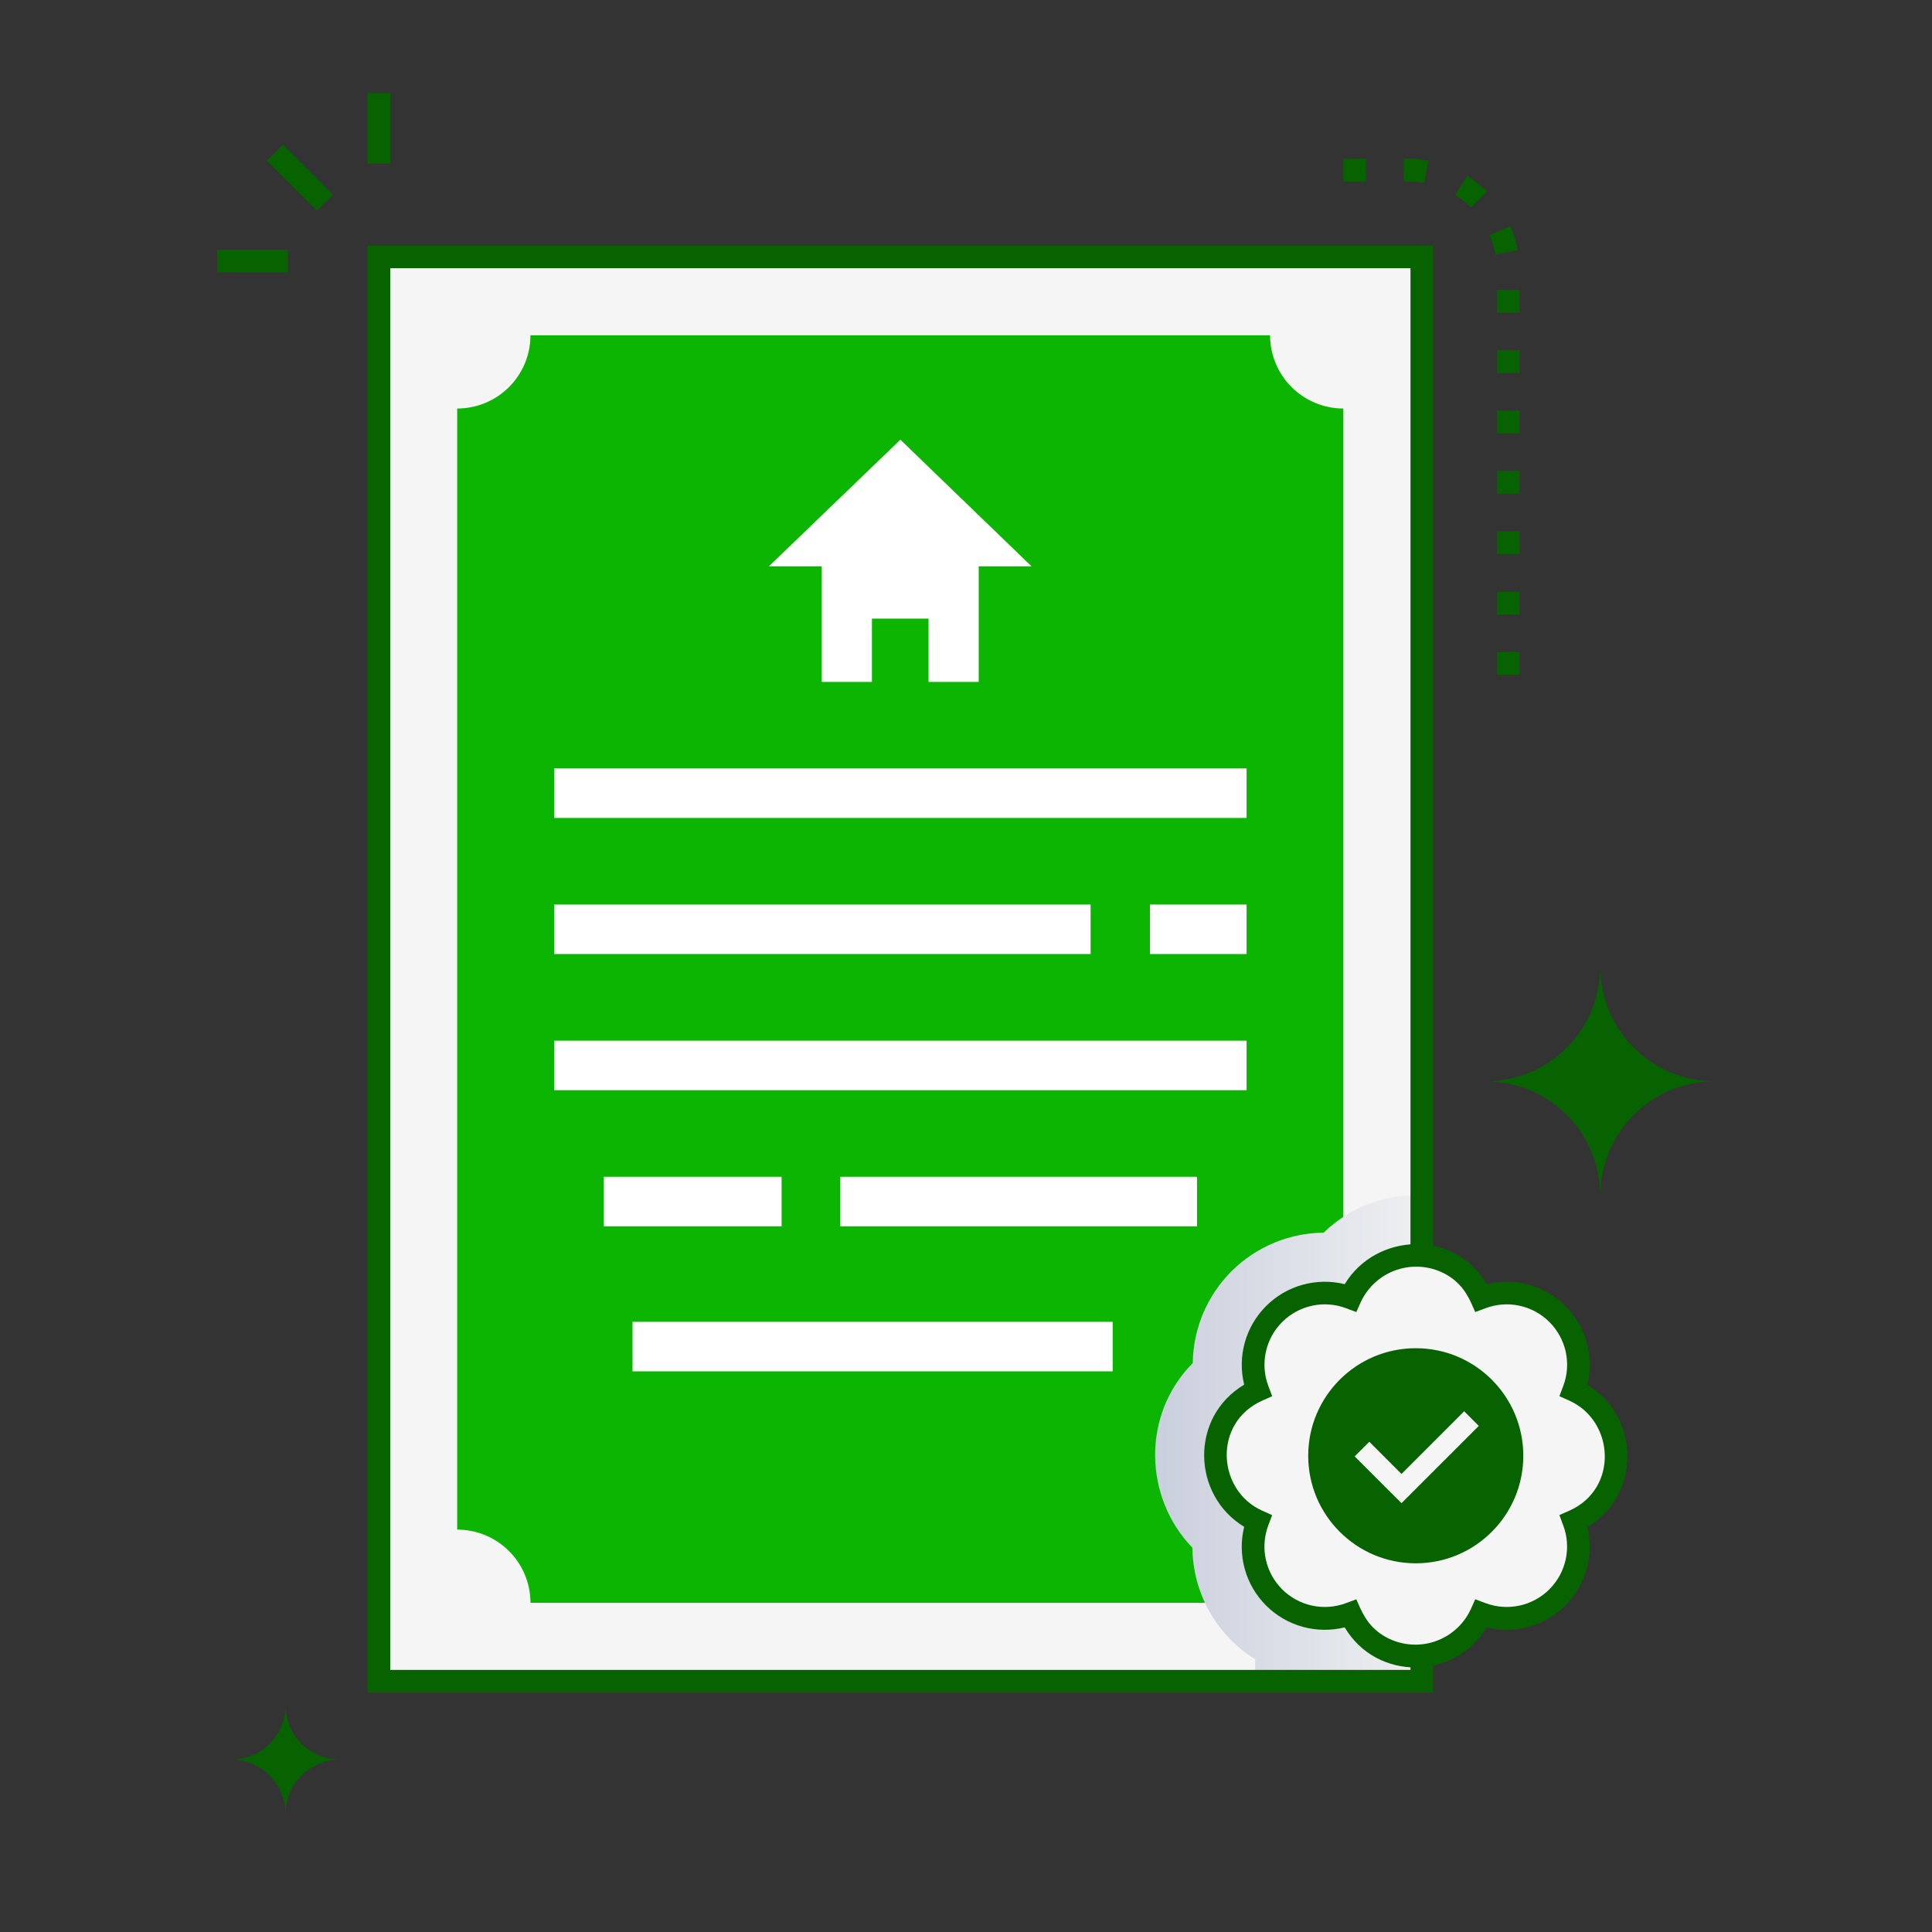 <svg width="512" height="512" viewBox="0 0 512 512" fill="none" xmlns="http://www.w3.org/2000/svg">
<rect x="0" y="0" width="512" height="512" fill="#333333" stroke="none"/>
<path d="M376.79 68.08H100.42V445.54H376.79V68.08Z" fill="#F5F5F5"/>
<path d="M376.79 68.08H100.42V445.54H376.79V68.08Z" fill="#F5F5F5"/>
<path d="M356 108.26V405.36C350.851 405.36 345.913 407.405 342.271 411.045C338.63 414.684 336.583 419.621 336.58 424.77H140.58C140.58 422.22 140.078 419.695 139.102 417.34C138.125 414.984 136.695 412.844 134.891 411.042C133.088 409.239 130.947 407.81 128.591 406.835C126.235 405.86 123.71 405.359 121.16 405.36V108.26C123.71 108.261 126.235 107.76 128.591 106.785C130.947 105.811 133.088 104.381 134.891 102.579C136.695 100.776 138.125 98.636 139.102 96.28C140.078 93.925 140.58 91.4 140.58 88.85H336.58C336.583 93.999 338.63 98.936 342.271 102.576C345.913 106.215 350.851 108.26 356 108.26Z" fill="#0BB501"/>
<path d="M238.61 116.52L203.76 150.08H217.76V180.72H231.07V163.94H246.07V180.72H259.37V150.08H273.37L238.61 116.52Z" fill="white"/>
<path d="M330.36 203.64H146.85V216.76H330.36V203.64Z" fill="white"/>
<path d="M289.02 239.71H146.85V252.83H289.02V239.71Z" fill="white"/>
<path d="M330.36 239.71H304.76V252.83H330.36V239.71Z" fill="white"/>
<path d="M330.36 275.79H146.85V288.91H330.36V275.79Z" fill="white"/>
<path d="M207.13 311.86H159.99V324.98H207.13V311.86Z" fill="white"/>
<path d="M317.22 311.86H222.67V324.98H317.22V311.86Z" fill="white"/>
<path d="M294.87 350.3H167.62V363.42H294.87V350.3Z" fill="white"/>
<path style="mix-blend-mode:multiply" d="M376.79 316.74V445.54H332.63V439.72C327.592 436.595 323.426 432.248 320.519 427.081C317.611 421.915 316.057 416.098 316 410.17C303.11 396.82 302.51 374.9 316.09 361.23C316.205 352.079 319.899 343.337 326.381 336.877C332.864 330.417 341.619 326.753 350.77 326.67C354.21 323.341 358.29 320.745 362.762 319.038C367.235 317.331 372.007 316.549 376.79 316.74Z" fill="url(#paint0_linear_18_127)"/>
<path d="M379.79 448.54H97.42V65.08H379.79V448.54ZM103.42 442.54H373.79V71.08H103.42V442.54Z" fill="#076300"/>
<path d="M392.53 343.94C395.955 342.635 399.684 342.348 403.268 343.115C406.853 343.881 410.139 345.668 412.73 348.26C415.322 350.851 417.109 354.137 417.875 357.721C418.642 361.306 418.355 365.035 417.05 368.46C431.57 374.94 432.43 396.31 417.05 403.13C418.355 406.555 418.642 410.284 417.875 413.868C417.109 417.453 415.322 420.738 412.73 423.33C410.139 425.922 406.853 427.709 403.268 428.475C399.684 429.242 395.955 428.955 392.53 427.65C386 442.29 364.68 442.95 357.85 427.65C342.51 433.57 327.42 418.48 333.34 403.13C318.81 396.65 317.95 375.28 333.34 368.46C332.036 365.036 331.75 361.308 332.517 357.725C333.283 354.143 335.069 350.858 337.659 348.267C340.249 345.676 343.533 343.889 347.115 343.121C350.698 342.353 354.426 342.638 357.85 343.94C364.33 329.42 385.71 328.56 392.53 343.94Z" fill="#F5F5F5"/>
<path d="M356.36 431.27C352.68 432.181 348.827 432.126 345.174 431.109C341.522 430.092 338.194 428.149 335.514 425.468C332.834 422.787 330.892 419.458 329.877 415.806C328.862 412.153 328.808 408.3 329.72 404.62C315.84 396.22 315.32 375.5 329.72 366.95C328.812 363.272 328.869 359.421 329.886 355.771C330.903 352.121 332.846 348.796 335.525 346.117C338.205 343.439 341.531 341.498 345.181 340.482C348.831 339.466 352.682 339.41 356.36 340.32C364.65 326.64 385.36 325.72 394.03 340.32C397.713 339.409 401.568 339.465 405.222 340.484C408.876 341.503 412.205 343.449 414.885 346.134C417.565 348.819 419.505 352.151 420.517 355.808C421.529 359.464 421.578 363.319 420.66 367C434.61 375.44 435 396.16 420.66 404.67C421.561 408.348 421.498 412.196 420.476 415.842C419.455 419.488 417.509 422.809 414.828 425.483C412.147 428.157 408.821 430.093 405.172 431.106C401.524 432.118 397.675 432.171 394 431.26C385.61 445.17 364.93 445.68 356.36 431.27ZM359.43 423.83C360.84 426.98 362.01 430.14 365.67 432.83C367.61 434.218 369.832 435.159 372.178 435.588C374.524 436.016 376.936 435.921 379.24 435.308C381.545 434.696 383.686 433.581 385.51 432.045C387.334 430.508 388.795 428.587 389.79 426.42L390.95 423.82L393.61 424.82C396.493 425.915 399.631 426.154 402.646 425.508C405.662 424.862 408.426 423.358 410.607 421.177C412.788 418.996 414.292 416.232 414.938 413.216C415.584 410.201 415.346 407.063 414.25 404.18L413.25 401.51L415.86 400.36C428.99 394.54 427.86 376.54 415.86 371.17L413.26 370.01L414.26 367.35C415.356 364.467 415.594 361.329 414.948 358.314C414.302 355.298 412.798 352.534 410.617 350.353C408.436 348.172 405.672 346.668 402.656 346.022C399.641 345.375 396.503 345.614 393.62 346.71L390.95 347.71C389.49 344.41 388.29 341.18 384.39 338.46C382.444 337.142 380.233 336.264 377.913 335.886C375.593 335.509 373.218 335.641 370.954 336.274C368.691 336.907 366.592 338.025 364.803 339.551C363.015 341.077 361.581 342.974 360.6 345.11L359.44 347.71L356.78 346.71C353.897 345.614 350.759 345.375 347.744 346.022C344.728 346.668 341.964 348.172 339.783 350.353C337.602 352.534 336.098 355.298 335.452 358.314C334.806 361.329 335.045 364.467 336.14 367.35L337.14 370.01L334.53 371.17C321.42 376.99 322.48 394.98 334.53 400.36L337.13 401.52L336.13 404.18C335.035 407.063 334.796 410.201 335.442 413.216C336.088 416.232 337.592 418.996 339.773 421.177C341.954 423.358 344.718 424.862 347.734 425.508C350.749 426.154 353.887 425.915 356.77 424.82L359.43 423.83Z" fill="#076300"/>
<path d="M375.19 414.29C390.93 414.29 403.69 401.53 403.69 385.79C403.69 370.05 390.93 357.29 375.19 357.29C359.45 357.29 346.69 370.05 346.69 385.79C346.69 401.53 359.45 414.29 375.19 414.29Z" fill="#076300"/>
<path d="M393.73 286.55C397.716 286.55 401.664 287.335 405.347 288.861C409.03 290.387 412.376 292.623 415.194 295.443C418.013 298.262 420.248 301.609 421.773 305.292C423.297 308.976 424.081 312.923 424.08 316.91C424.08 308.858 427.279 301.136 432.972 295.442C438.666 289.749 446.388 286.55 454.44 286.55C446.388 286.55 438.666 283.351 432.972 277.658C427.279 271.964 424.08 264.242 424.08 256.19C424.081 260.176 423.297 264.124 421.773 267.807C420.248 271.491 418.013 274.838 415.194 277.657C412.376 280.476 409.03 282.713 405.347 284.239C401.664 285.765 397.716 286.55 393.73 286.55Z" fill="#076300"/>
<path d="M61.3 466.31C63.189 466.31 65.06 466.682 66.805 467.406C68.551 468.129 70.136 469.189 71.472 470.525C72.807 471.862 73.866 473.448 74.588 475.194C75.31 476.94 75.681 478.811 75.68 480.7C75.685 476.885 77.203 473.228 79.901 470.531C82.598 467.833 86.255 466.315 90.07 466.31C88.181 466.311 86.31 465.94 84.564 465.218C82.818 464.496 81.232 463.437 79.895 462.102C78.559 460.766 77.499 459.181 76.776 457.435C76.052 455.69 75.68 453.819 75.68 451.93C75.68 453.818 75.308 455.688 74.585 457.433C73.863 459.178 72.803 460.763 71.468 462.098C70.133 463.433 68.548 464.493 66.803 465.215C65.058 465.938 63.188 466.31 61.3 466.31Z" fill="#076300"/>
<path d="M74.988 38.35L70.746 42.593L83.99 55.837L88.233 51.594L74.988 38.35Z" fill="#076300"/>
<path d="M76.29 66.16H57.56V72.16H76.29V66.16Z" fill="#076300"/>
<path d="M103.42 24.66H97.42V43.39H103.42V24.66Z" fill="#076300"/>
<path d="M402.69 178.82H396.69V172.82H402.69V178.82ZM402.69 162.82H396.69V156.82H402.69V162.82ZM402.69 146.82H396.69V140.82H402.69V146.82ZM402.69 130.82H396.69V124.82H402.69V130.82ZM402.69 114.82H396.69V108.82H402.69V114.82ZM402.69 98.82H396.69V92.82H402.69V98.82ZM402.69 82.82H396.69V76.82H402.69V82.82ZM396.3 67.39C395.978 65.645 395.461 63.941 394.76 62.31L400.26 59.93C401.148 61.972 401.799 64.109 402.2 66.3L396.3 67.39ZM389.8 55C388.543 53.744 387.152 52.63 385.65 51.68L388.84 46.61C390.723 47.794 392.468 49.186 394.04 50.76L389.8 55ZM377.44 48.47C375.652 48.15 373.836 48.016 372.02 48.07V42.07C374.205 42.014 376.389 42.182 378.54 42.57L377.44 48.47ZM362 48.09H356V42.09H362V48.09Z" fill="#076300"/>
<path d="M371.41 398.36L359 385.96L362.88 382.08L371.41 390.62L388.02 374L391.9 377.88L371.41 398.36Z" fill="#F5F5F5"/>
<defs>
<linearGradient id="paint0_linear_18_127" x1="306.11" y1="381.12" x2="376.79" y2="381.12" gradientUnits="userSpaceOnUse">
<stop stop-color="#CACFDD"/>
<stop offset="1" stop-color="#EEF0F1"/>
</linearGradient>
</defs>
</svg>
